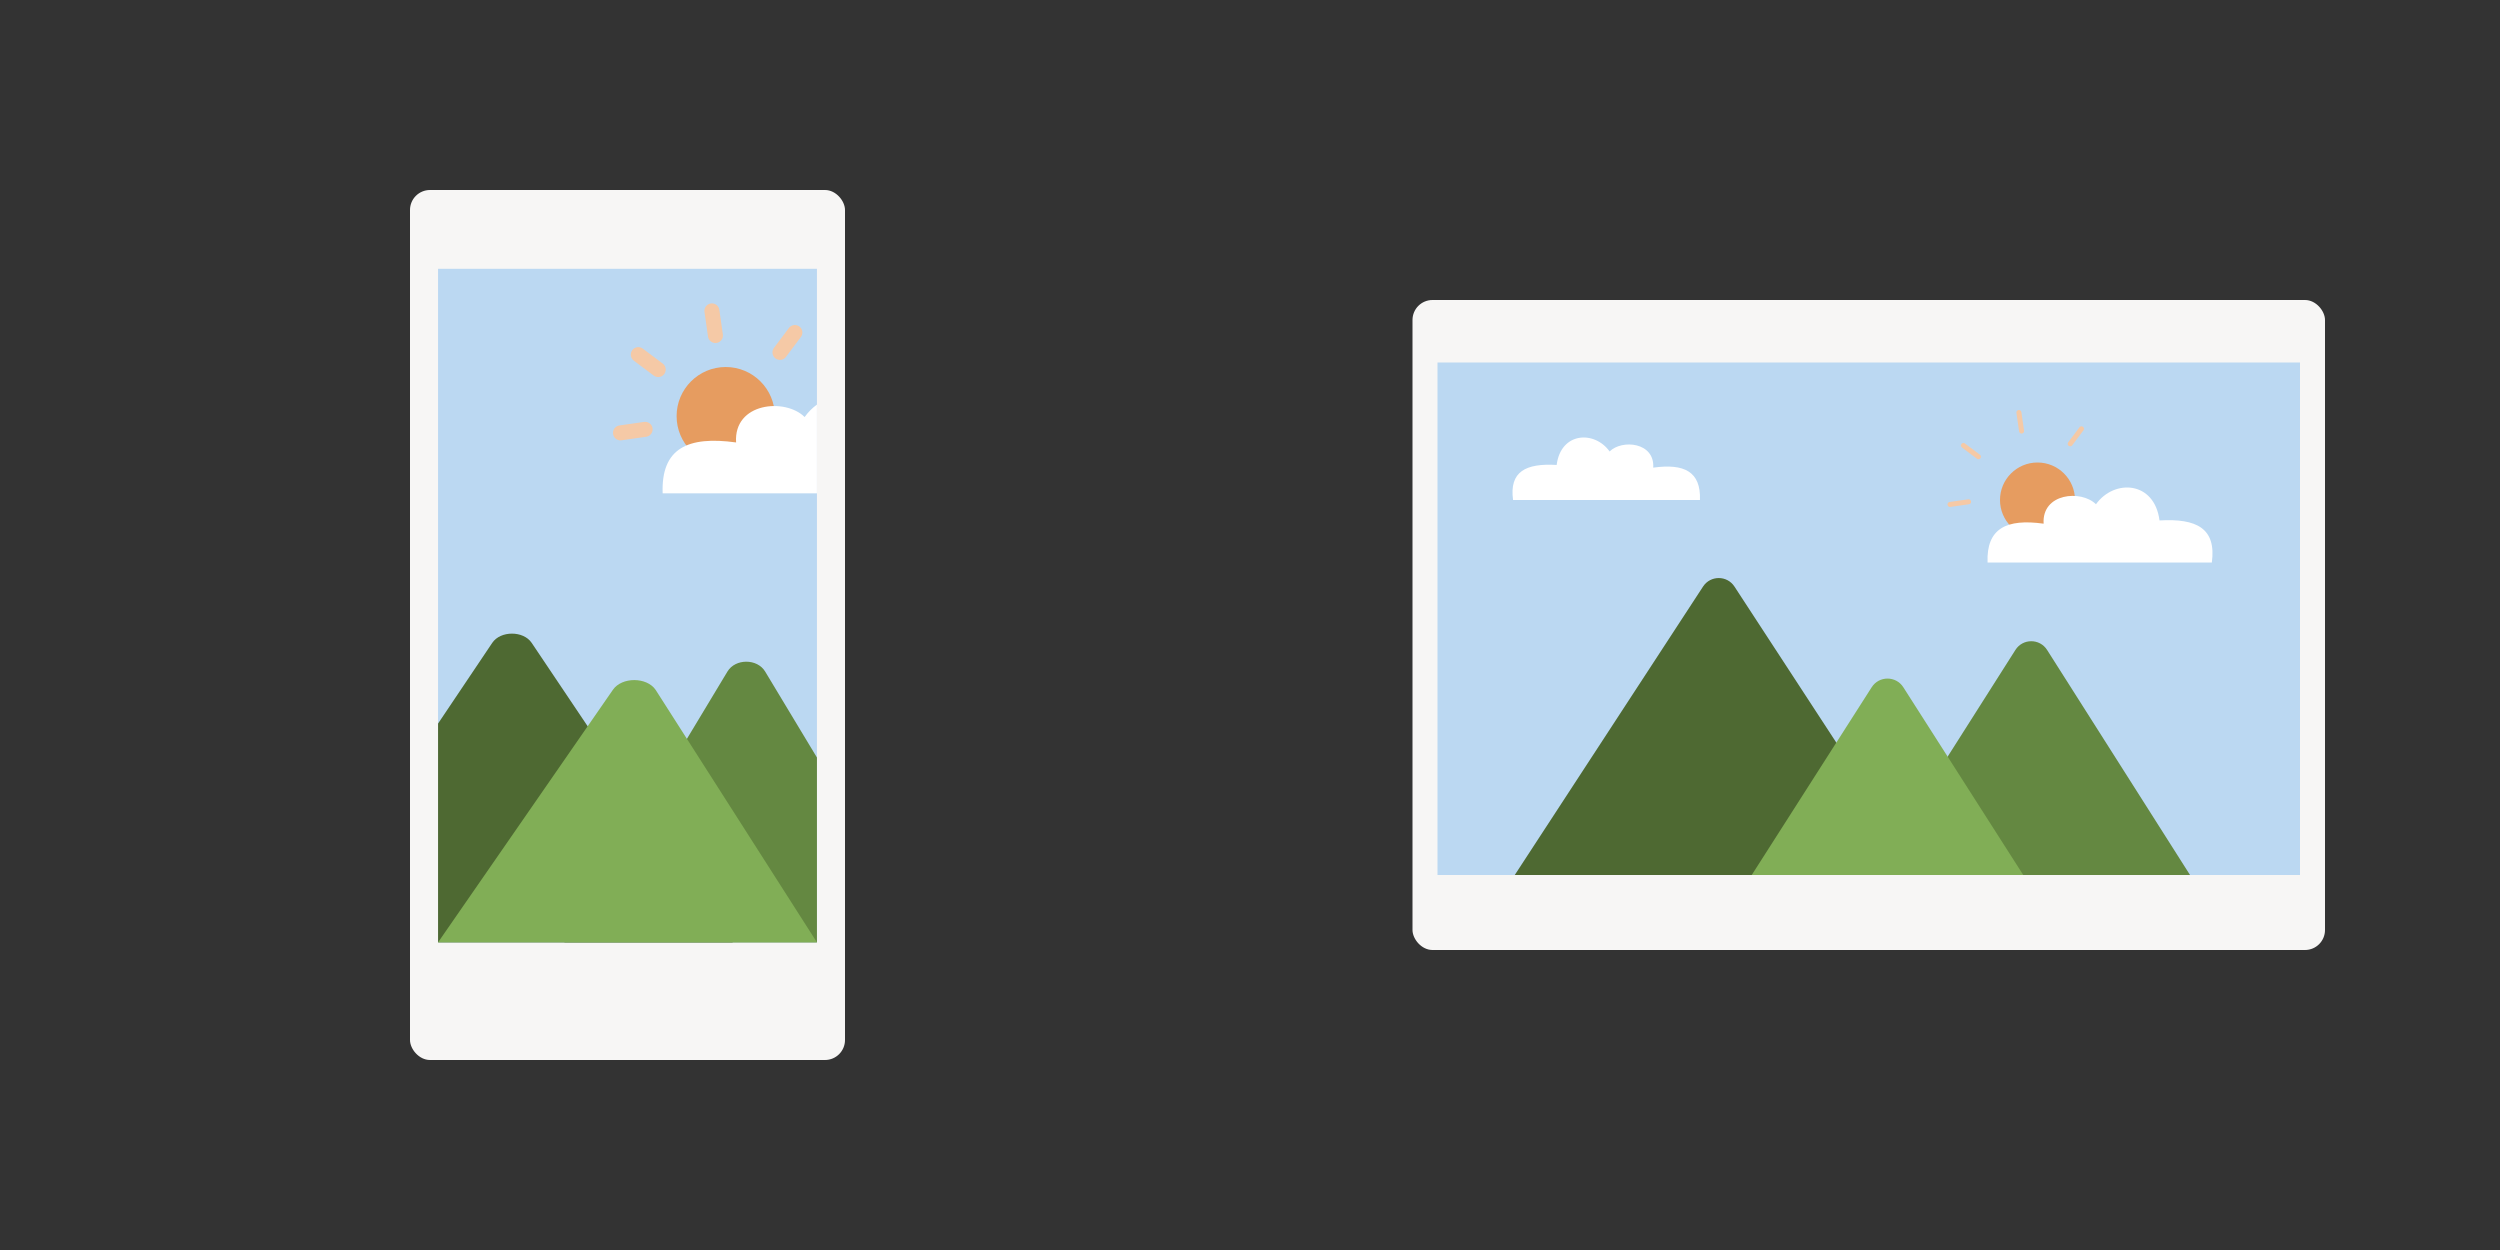 <svg width="500" height="250" viewBox="0 0 500 250" fill="none" xmlns="http://www.w3.org/2000/svg">
<rect x="0" y="0" width="500" height="250" fill="#333333" stroke="none"/>
<rect x="82" y="38" width="87" height="174" rx="4" fill="#F7F6F5"/>
<rect x="87.613" y="53.758" width="75.774" height="134.71" fill="#BBD8F2"/>
<path d="M145.492 134.304C147.07 131.684 151.449 131.684 153.027 134.304L163.387 151.505V188.468H112.871L145.492 134.304Z" fill="#648841"/>
<path d="M87.613 188.468H146.548L106.333 128.57C104.682 126.111 100.101 126.111 98.45 128.57L87.613 144.711V188.468Z" fill="#4E6932"/>
<path d="M131.113 137.952C129.327 135.372 124.371 135.372 122.585 137.952L87.613 188.468H163.387L131.113 137.952Z" fill="#81AE56"/>
<circle cx="145.145" cy="83.226" r="9.823" fill="#E69C60"/>
<path d="M143.087 67.102L142.382 62.177" stroke="#F5C9A6" stroke-width="3" stroke-linecap="round"/>
<path d="M131.641 73.911L127.66 70.927" stroke="#F5C9A6" stroke-width="3" stroke-linecap="round"/>
<path d="M129.022 85.869L124.097 86.575" stroke="#F5C9A6" stroke-width="3" stroke-linecap="round"/>
<path d="M155.992 70.483L158.975 66.502" stroke="#F5C9A6" stroke-width="3" stroke-linecap="round"/>
<path d="M163.387 80.919C162.471 81.583 161.634 82.415 160.925 83.406C157.054 79.547 146.706 80.492 147.217 88.491C137.552 87.146 132.2 89.665 132.531 98.661H163.387V80.919Z" fill="white"/>
<rect x="282.5" y="60" width="182.5" height="130" rx="4" fill="#F7F6F5"/>
<path d="M287.5 72.5H460V175H287.5V72.5Z" fill="#BBD8F2"/>
<circle cx="407.5" cy="100" r="7.5" fill="#E69C60"/>
<path d="M404.314 86.212L403.782 82.5" stroke="#F5C9A6" stroke-linecap="round"/>
<path d="M395.687 91.344L392.686 89.095" stroke="#F5C9A6" stroke-linecap="round"/>
<path d="M393.712 100.358L390 100.89" stroke="#F5C9A6" stroke-linecap="round"/>
<path d="M414.041 88.761L416.29 85.76" stroke="#F5C9A6" stroke-linecap="round"/>
<path d="M408.725 104.735C401.345 103.708 397.259 105.631 397.511 112.5H442.368C443.292 105.664 439.327 103.656 431.901 104.088C430.897 96.177 422.825 95.768 419.192 100.852C416.236 97.906 408.334 98.627 408.725 104.735Z" fill="white"/>
<path d="M330.646 93.529C336.796 92.673 340.201 94.275 339.991 100H302.61C301.84 94.303 305.144 92.63 311.332 92.99C312.169 86.397 318.896 86.056 321.924 90.293C324.387 87.838 330.971 88.439 330.646 93.529Z" fill="white"/>
<path d="M409.416 129.984C407.943 127.665 404.558 127.665 403.084 129.984L374.493 175H438.007L409.416 129.984Z" fill="#648841"/>
<path d="M346.89 117.31C345.411 115.044 342.09 115.044 340.61 117.31L302.951 175H384.549L346.89 117.31Z" fill="#4E6932"/>
<path d="M380.66 137.446C379.186 135.138 375.815 135.138 374.34 137.446L350.347 175H404.653L380.66 137.446Z" fill="#81AE56"/>
</svg>
